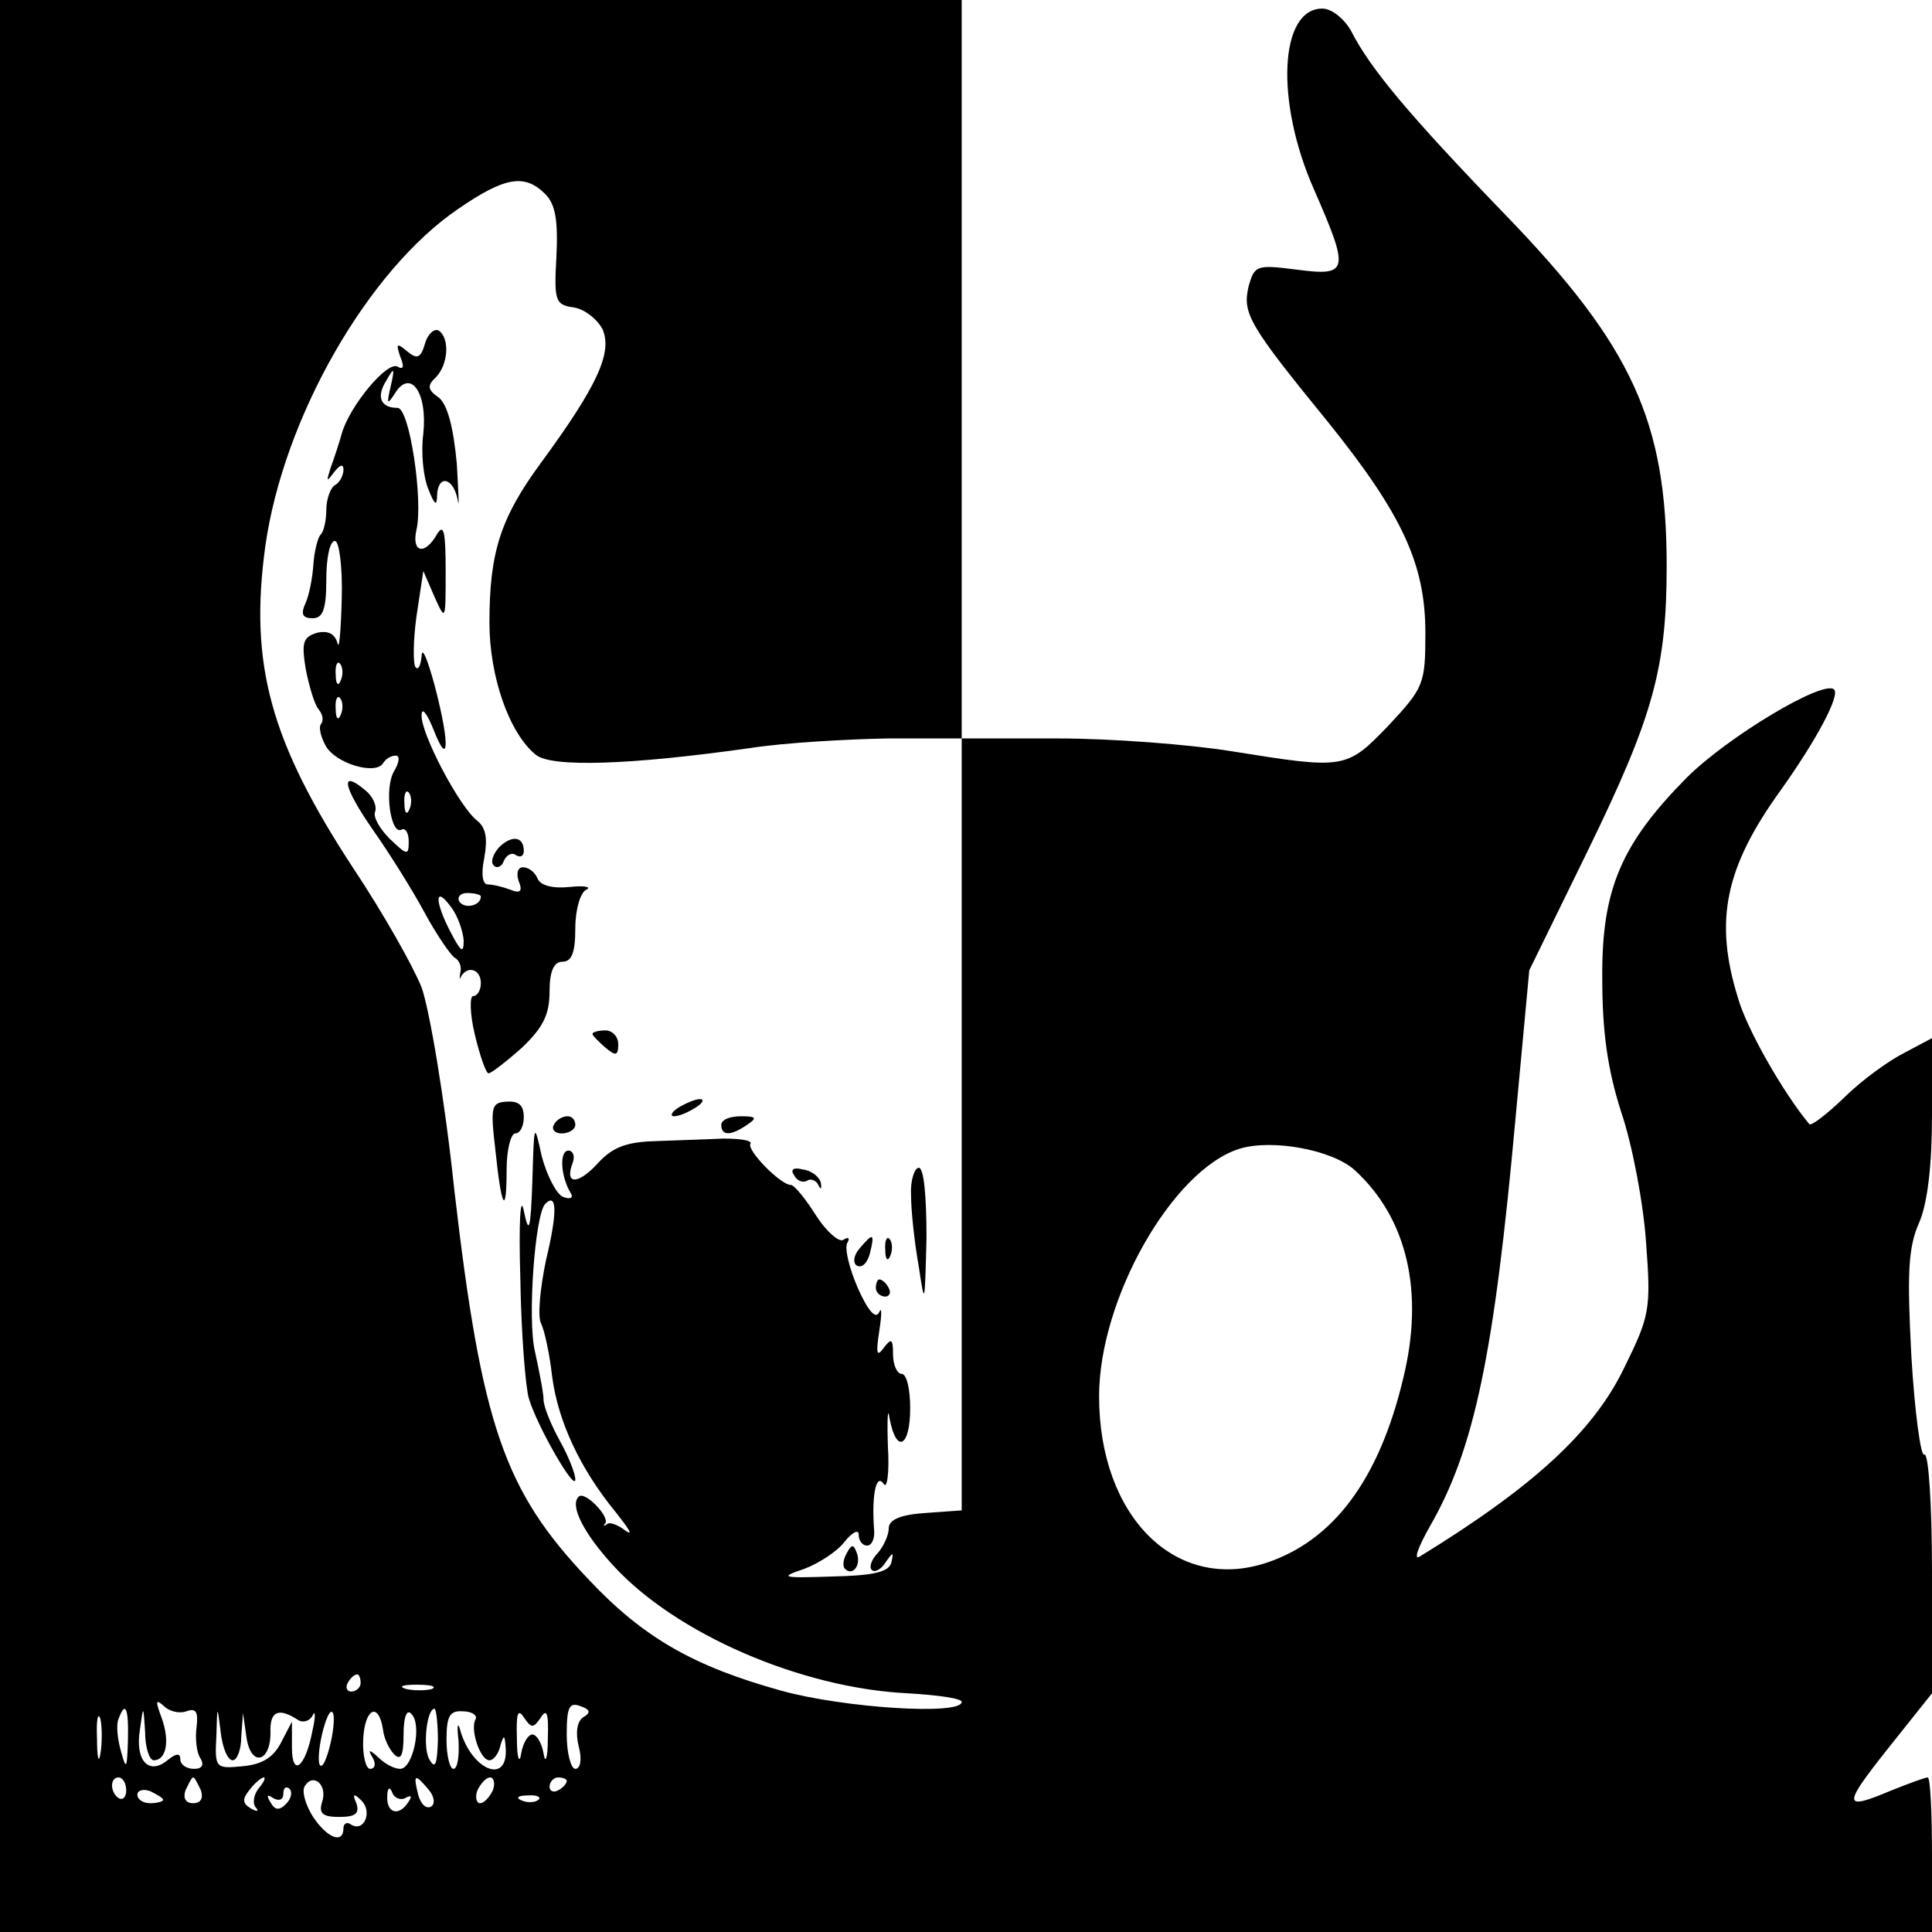 <?xml version="1.0" standalone="no"?>
<!DOCTYPE svg PUBLIC "-//W3C//DTD SVG 20010904//EN"
 "http://www.w3.org/TR/2001/REC-SVG-20010904/DTD/svg10.dtd">
<svg version="1.0" xmlns="http://www.w3.org/2000/svg"
 width="225pt" height="225pt" viewBox="0 0 225 225"
 preserveAspectRatio="xMidYMid meet">
<g transform="translate(0,225) scale(0.1,-0.1)"
fill="#000000" stroke="none">
<path d="M0 1125 l0 -1125 1125 0 1125 0 0 90 c0 50 -2 90 -5 90 -3 0 -22 -7
-42 -15 -57 -24 -58 -19 -4 49 l51 64 0 142 c0 77 -4 139 -9 136 -4 -3 -11 48
-15 114 -5 96 -4 127 9 156 10 23 15 68 15 125 l0 90 -32 -17 c-18 -9 -50 -32
-70 -52 -21 -20 -39 -34 -41 -31 -30 36 -73 111 -83 147 -28 90 -15 152 50
242 42 59 69 110 62 117 -12 12 -124 -55 -172 -103 -76 -77 -99 -130 -98 -234
0 -61 6 -105 22 -155 13 -38 26 -107 29 -152 6 -79 4 -86 -26 -147 -36 -74
-106 -138 -238 -219 -7 -4 -1 12 12 35 52 90 75 200 100 476 l16 172 68 139
c76 156 92 212 92 332 0 168 -40 256 -188 409 -112 116 -157 170 -179 213 -8
15 -23 27 -34 27 -50 0 -55 -108 -10 -210 42 -96 41 -102 -20 -94 -47 6 -49 5
-56 -20 -7 -31 0 -44 93 -158 86 -107 113 -165 113 -245 0 -60 -2 -64 -43
-108 -49 -51 -51 -51 -182 -30 -49 8 -141 15 -202 15 l-113 0 0 430 0 430
-560 0 -560 0 0 -1125z m635 899 c12 -12 15 -31 13 -73 -3 -52 -1 -56 20 -59
13 -2 28 -14 34 -26 11 -27 -6 -65 -72 -155 -47 -64 -60 -104 -60 -186 0 -63
23 -129 54 -154 18 -15 110 -12 251 8 39 6 109 10 158 11 l87 0 0 -449 0 -450
-42 -3 c-30 -2 -43 -8 -43 -18 0 -8 -6 -21 -13 -29 -7 -7 -10 -16 -7 -19 3 -4
11 0 16 8 9 13 10 13 7 0 -3 -11 -22 -15 -69 -16 -59 -2 -62 -1 -32 9 18 7 39
21 47 32 9 11 16 14 16 8 0 -7 4 -13 10 -13 5 0 9 8 8 18 -3 39 2 67 11 54 4
-7 7 12 5 45 -1 32 0 46 2 31 8 -42 24 -33 24 12 0 22 -4 40 -10 40 -5 0 -10
10 -10 23 0 18 -2 19 -11 7 -8 -11 -9 -6 -5 20 3 19 3 29 0 22 -4 -9 -13 1
-25 28 -10 23 -16 47 -12 53 3 5 1 7 -5 3 -5 -3 -20 10 -32 29 -12 19 -25 35
-29 35 -12 0 -52 41 -47 48 2 4 -12 6 -32 6 -21 -1 -56 -2 -80 -3 -32 -1 -49
-7 -66 -26 -23 -25 -39 -25 -29 1 3 8 0 14 -5 14 -11 0 -9 -31 3 -50 3 -5 -1
-7 -9 -4 -8 3 -19 25 -25 47 -9 41 -9 40 -11 -28 -2 -58 -4 -64 -10 -35 -4 20
-6 -14 -4 -80 1 -63 6 -126 10 -139 10 -33 54 -109 54 -94 0 7 -8 27 -18 45
-10 18 -19 40 -19 48 0 8 -5 33 -10 56 -9 37 0 160 12 172 14 14 14 -11 1 -65
-7 -33 -10 -66 -6 -74 4 -8 10 -35 13 -62 7 -53 33 -108 74 -158 15 -19 21
-28 12 -22 -9 7 -19 11 -22 8 -4 -3 -5 -2 -2 1 5 8 -24 38 -31 31 -11 -10 6
-43 40 -80 73 -80 219 -143 343 -149 35 -2 63 -6 63 -10 0 -16 -138 -7 -210
13 -101 28 -160 61 -224 129 -99 104 -125 179 -157 455 -11 105 -29 210 -38
235 -10 25 -45 87 -79 138 -97 148 -122 238 -103 376 21 149 119 321 225 393
54 37 77 41 101 17z m943 -1137 c61 -56 81 -142 56 -243 -28 -117 -81 -188
-159 -214 -106 -35 -195 54 -195 194 0 113 85 263 163 288 38 12 109 -1 135
-25z m-1158 -597 c0 -5 -5 -10 -11 -10 -5 0 -7 5 -4 10 3 6 8 10 11 10 2 0 4
-4 4 -10z m83 -7 c-7 -2 -21 -2 -30 0 -10 3 -4 5 12 5 17 0 24 -2 18 -5z
m-286 -26 c11 4 14 0 12 -18 -2 -13 0 -30 4 -36 5 -8 3 -13 -7 -13 -9 0 -16 5
-16 11 0 8 -5 7 -15 -1 -22 -18 -38 0 -32 36 4 29 4 28 6 -3 0 -18 5 -33 10
-33 15 0 19 23 9 50 -7 19 -7 22 3 13 6 -6 18 -9 26 -6z m462 -7 c-7 -5 -9
-18 -5 -34 4 -15 2 -26 -4 -26 -5 0 -10 18 -10 40 0 32 3 38 16 33 12 -4 12
-8 3 -13z m-562 -42 c-2 -13 -4 -5 -4 17 -1 22 1 32 4 23 2 -10 2 -28 0 -40z
m32 15 c-1 -33 -2 -35 -8 -13 -4 14 -6 31 -3 38 8 22 12 13 11 -25z m122 -23
c5 0 10 12 10 28 l2 27 4 -28 c5 -35 28 -30 28 5 -1 25 9 30 32 15 6 -4 14 -1
17 5 3 7 4 0 0 -17 -8 -43 -24 -56 -24 -20 l0 30 -13 -25 c-9 -17 -22 -25 -45
-27 -31 -3 -32 -2 -30 35 1 37 1 37 5 5 2 -18 8 -33 14 -33z m114 20 c-4 -17
-9 -29 -12 -26 -3 2 -2 19 2 36 4 17 9 29 12 26 3 -2 2 -19 -2 -36z m61 16 c1
-10 7 -23 13 -29 8 -8 11 -1 11 23 0 21 4 30 9 24 13 -12 2 -64 -13 -64 -7 0
-18 6 -25 13 -11 10 -13 10 -7 0 4 -7 3 -13 -3 -13 -5 0 -9 16 -8 35 2 36 18
43 23 11z m64 -13 c-1 -28 -3 -34 -10 -22 -8 14 -3 59 6 59 2 0 4 -17 4 -37z
m44 25 c-7 -11 5 -48 16 -48 5 0 11 8 13 18 4 13 5 11 6 -5 2 -42 -40 -24 -53
22 -3 11 -4 5 -2 -12 1 -18 -1 -33 -6 -33 -4 0 -8 15 -8 34 0 28 4 34 19 33
11 0 17 -5 15 -9z m76 2 c7 11 9 4 8 -25 0 -23 -3 -30 -5 -17 -2 12 -8 22 -13
22 -5 0 -11 -10 -13 -22 -2 -13 -5 -6 -5 17 -1 29 1 36 8 25 9 -13 11 -13 20
0z m-483 -85 c0 -8 -4 -12 -9 -9 -10 7 -10 24 0 24 5 0 9 -7 9 -15z m87 0 c3
-9 0 -15 -9 -15 -9 0 -12 6 -9 15 4 8 7 15 9 15 2 0 5 -7 9 -15z m67 2 c-6 -8
-7 -18 -3 -22 4 -5 1 -5 -6 -1 -10 6 -10 11 -1 22 6 8 14 14 16 14 3 0 0 -6
-6 -13z m74 -16 c-4 -13 1 -17 20 -17 19 0 24 4 20 16 -5 11 -3 12 6 3 13 -13
3 -37 -12 -28 -5 4 -9 1 -9 -4 0 -19 -19 -12 -36 14 -8 13 -13 29 -9 35 10 16
27 1 20 -19z m124 15 c7 -8 8 -17 3 -20 -6 -3 -12 3 -15 14 -6 24 -4 25 12 6z
m75 -1 c-4 -8 -10 -15 -15 -15 -4 0 -6 7 -3 15 4 8 10 15 15 15 4 0 6 -7 3
-15z m86 11 c0 -3 -4 -8 -10 -11 -5 -3 -10 -1 -10 4 0 6 5 11 10 11 6 0 10 -2
10 -4z m-470 -22 c0 -2 -7 -4 -15 -4 -8 0 -15 4 -15 10 0 5 7 7 15 4 8 -4 15
-8 15 -10z m143 -5 c-8 -8 -13 -7 -18 2 -5 8 -4 10 3 5 7 -4 12 -2 12 5 0 7 3
9 7 6 4 -4 2 -12 -4 -18z m139 7 c7 4 8 2 4 -4 -11 -18 -26 -14 -25 6 0 10 3
12 6 4 2 -6 10 -9 15 -6z m155 -2 c-3 -3 -12 -4 -19 -1 -8 3 -5 6 6 6 11 1 17
-2 13 -5z"/>
<path d="M495 1850 c-5 -17 -9 -19 -21 -9 -12 10 -13 9 -8 -6 5 -12 4 -16 -3
-12 -12 7 -56 -46 -65 -78 -3 -11 -9 -29 -13 -40 -5 -16 -5 -17 4 -5 7 9 11
10 11 3 0 -6 -4 -15 -10 -18 -5 -3 -10 -16 -10 -29 0 -12 -3 -26 -7 -29 -3 -4
-7 -19 -8 -34 -1 -16 -5 -36 -9 -45 -6 -13 -4 -18 8 -18 12 0 16 10 16 45 0
25 4 45 10 45 5 0 9 -30 8 -67 -1 -38 -3 -61 -5 -52 -3 11 -11 15 -24 12 -16
-5 -18 -11 -13 -42 4 -20 10 -41 15 -47 5 -6 6 -13 3 -17 -3 -3 -1 -14 5 -25
11 -21 58 -35 67 -21 3 5 9 9 15 9 5 0 4 -8 -2 -18 -12 -20 -4 -76 9 -68 4 2
8 -4 8 -14 0 -17 -2 -16 -22 3 -12 12 -20 26 -17 32 2 7 -3 18 -12 25 -30 25
-25 3 9 -46 19 -27 46 -70 60 -96 14 -26 30 -49 35 -53 6 -3 9 -11 7 -18 -1
-7 -1 -9 1 -4 8 13 23 8 23 -8 0 -8 -4 -15 -9 -15 -4 0 -4 -20 2 -45 6 -25 13
-45 16 -45 3 0 21 14 39 30 24 23 32 38 32 65 0 24 5 35 15 35 11 0 15 11 15
39 0 22 6 42 13 45 6 3 -2 5 -20 3 -20 -2 -34 2 -37 10 -3 7 -10 13 -17 13 -6
0 -8 -7 -5 -16 5 -12 2 -15 -10 -10 -8 3 -20 6 -26 6 -6 0 -8 12 -4 31 4 22 2
35 -8 43 -21 16 -66 102 -65 123 0 10 6 3 14 -17 9 -23 14 -28 14 -15 0 26
-27 126 -28 101 -1 -11 -4 -17 -7 -13 -3 3 -3 30 1 59 l8 53 13 -30 c13 -29
13 -28 13 30 0 45 -2 56 -10 43 -14 -25 -30 -22 -24 5 8 34 -8 142 -22 142
-20 0 -25 13 -13 32 9 16 10 15 5 -7 -5 -21 -4 -22 5 -8 18 29 38 1 33 -47 -3
-22 0 -51 6 -65 7 -18 10 -20 10 -7 1 25 19 21 24 -5 2 -13 1 6 -1 42 -4 43
-11 69 -21 77 -13 9 -14 14 -3 24 14 15 16 45 3 54 -5 3 -13 -4 -16 -15z m-98
-392 c-3 -8 -6 -5 -6 6 -1 11 2 17 5 13 3 -3 4 -12 1 -19z m0 -40 c-3 -8 -6
-5 -6 6 -1 11 2 17 5 13 3 -3 4 -12 1 -19z m80 -110 c-3 -8 -6 -5 -6 6 -1 11
2 17 5 13 3 -3 4 -12 1 -19z m63 -153 c0 -16 -3 -14 -15 9 -19 36 -19 56 0 30
8 -10 14 -28 15 -39z m20 51 c0 -11 -19 -15 -25 -6 -3 5 1 10 9 10 9 0 16 -2
16 -4z"/>
<path d="M581 1263 c-7 -8 -10 -17 -6 -21 4 -4 10 -1 12 6 3 6 9 10 14 6 5 -3
9 -1 9 5 0 17 -14 19 -29 4z"/>
<path d="M690 1046 c0 -2 7 -9 15 -16 12 -10 15 -10 15 4 0 9 -7 16 -15 16 -8
0 -15 -2 -15 -4z"/>
<path d="M577 910 c7 -68 13 -77 13 -22 0 23 5 42 10 42 6 0 10 9 10 19 0 14
-6 19 -20 18 -18 -1 -19 -6 -13 -57z"/>
<path d="M790 960 c-8 -5 -10 -10 -5 -10 6 0 17 5 25 10 8 5 11 10 5 10 -5 0
-17 -5 -25 -10z"/>
<path d="M645 940 c-3 -5 1 -10 9 -10 9 0 16 5 16 10 0 6 -4 10 -9 10 -6 0
-13 -4 -16 -10z"/>
<path d="M840 940 c0 -13 11 -13 30 0 12 8 11 10 -7 10 -13 0 -23 -4 -23 -10z"/>
<path d="M925 881 c3 -6 10 -9 15 -6 4 3 11 0 13 -5 3 -6 4 -5 3 2 -1 7 -11
15 -21 16 -11 3 -15 0 -10 -7z"/>
<path d="M1061 858 c0 -18 4 -55 9 -83 7 -47 7 -45 9 33 0 49 -3 82 -9 82 -5
0 -10 -15 -9 -32z"/>
<path d="M1001 796 c-7 -8 -8 -17 -3 -20 6 -3 12 3 15 14 6 24 4 25 -12 6z"/>
<path d="M1031 794 c0 -11 3 -14 6 -6 3 7 2 16 -1 19 -3 4 -6 -2 -5 -13z"/>
<path d="M1020 750 c0 -5 5 -10 11 -10 5 0 7 5 4 10 -3 6 -8 10 -11 10 -2 0
-4 -4 -4 -10z"/>
<path d="M986 441 c-4 -7 -5 -15 -2 -18 9 -9 19 4 14 18 -4 11 -6 11 -12 0z"/>
</g>
</svg>
